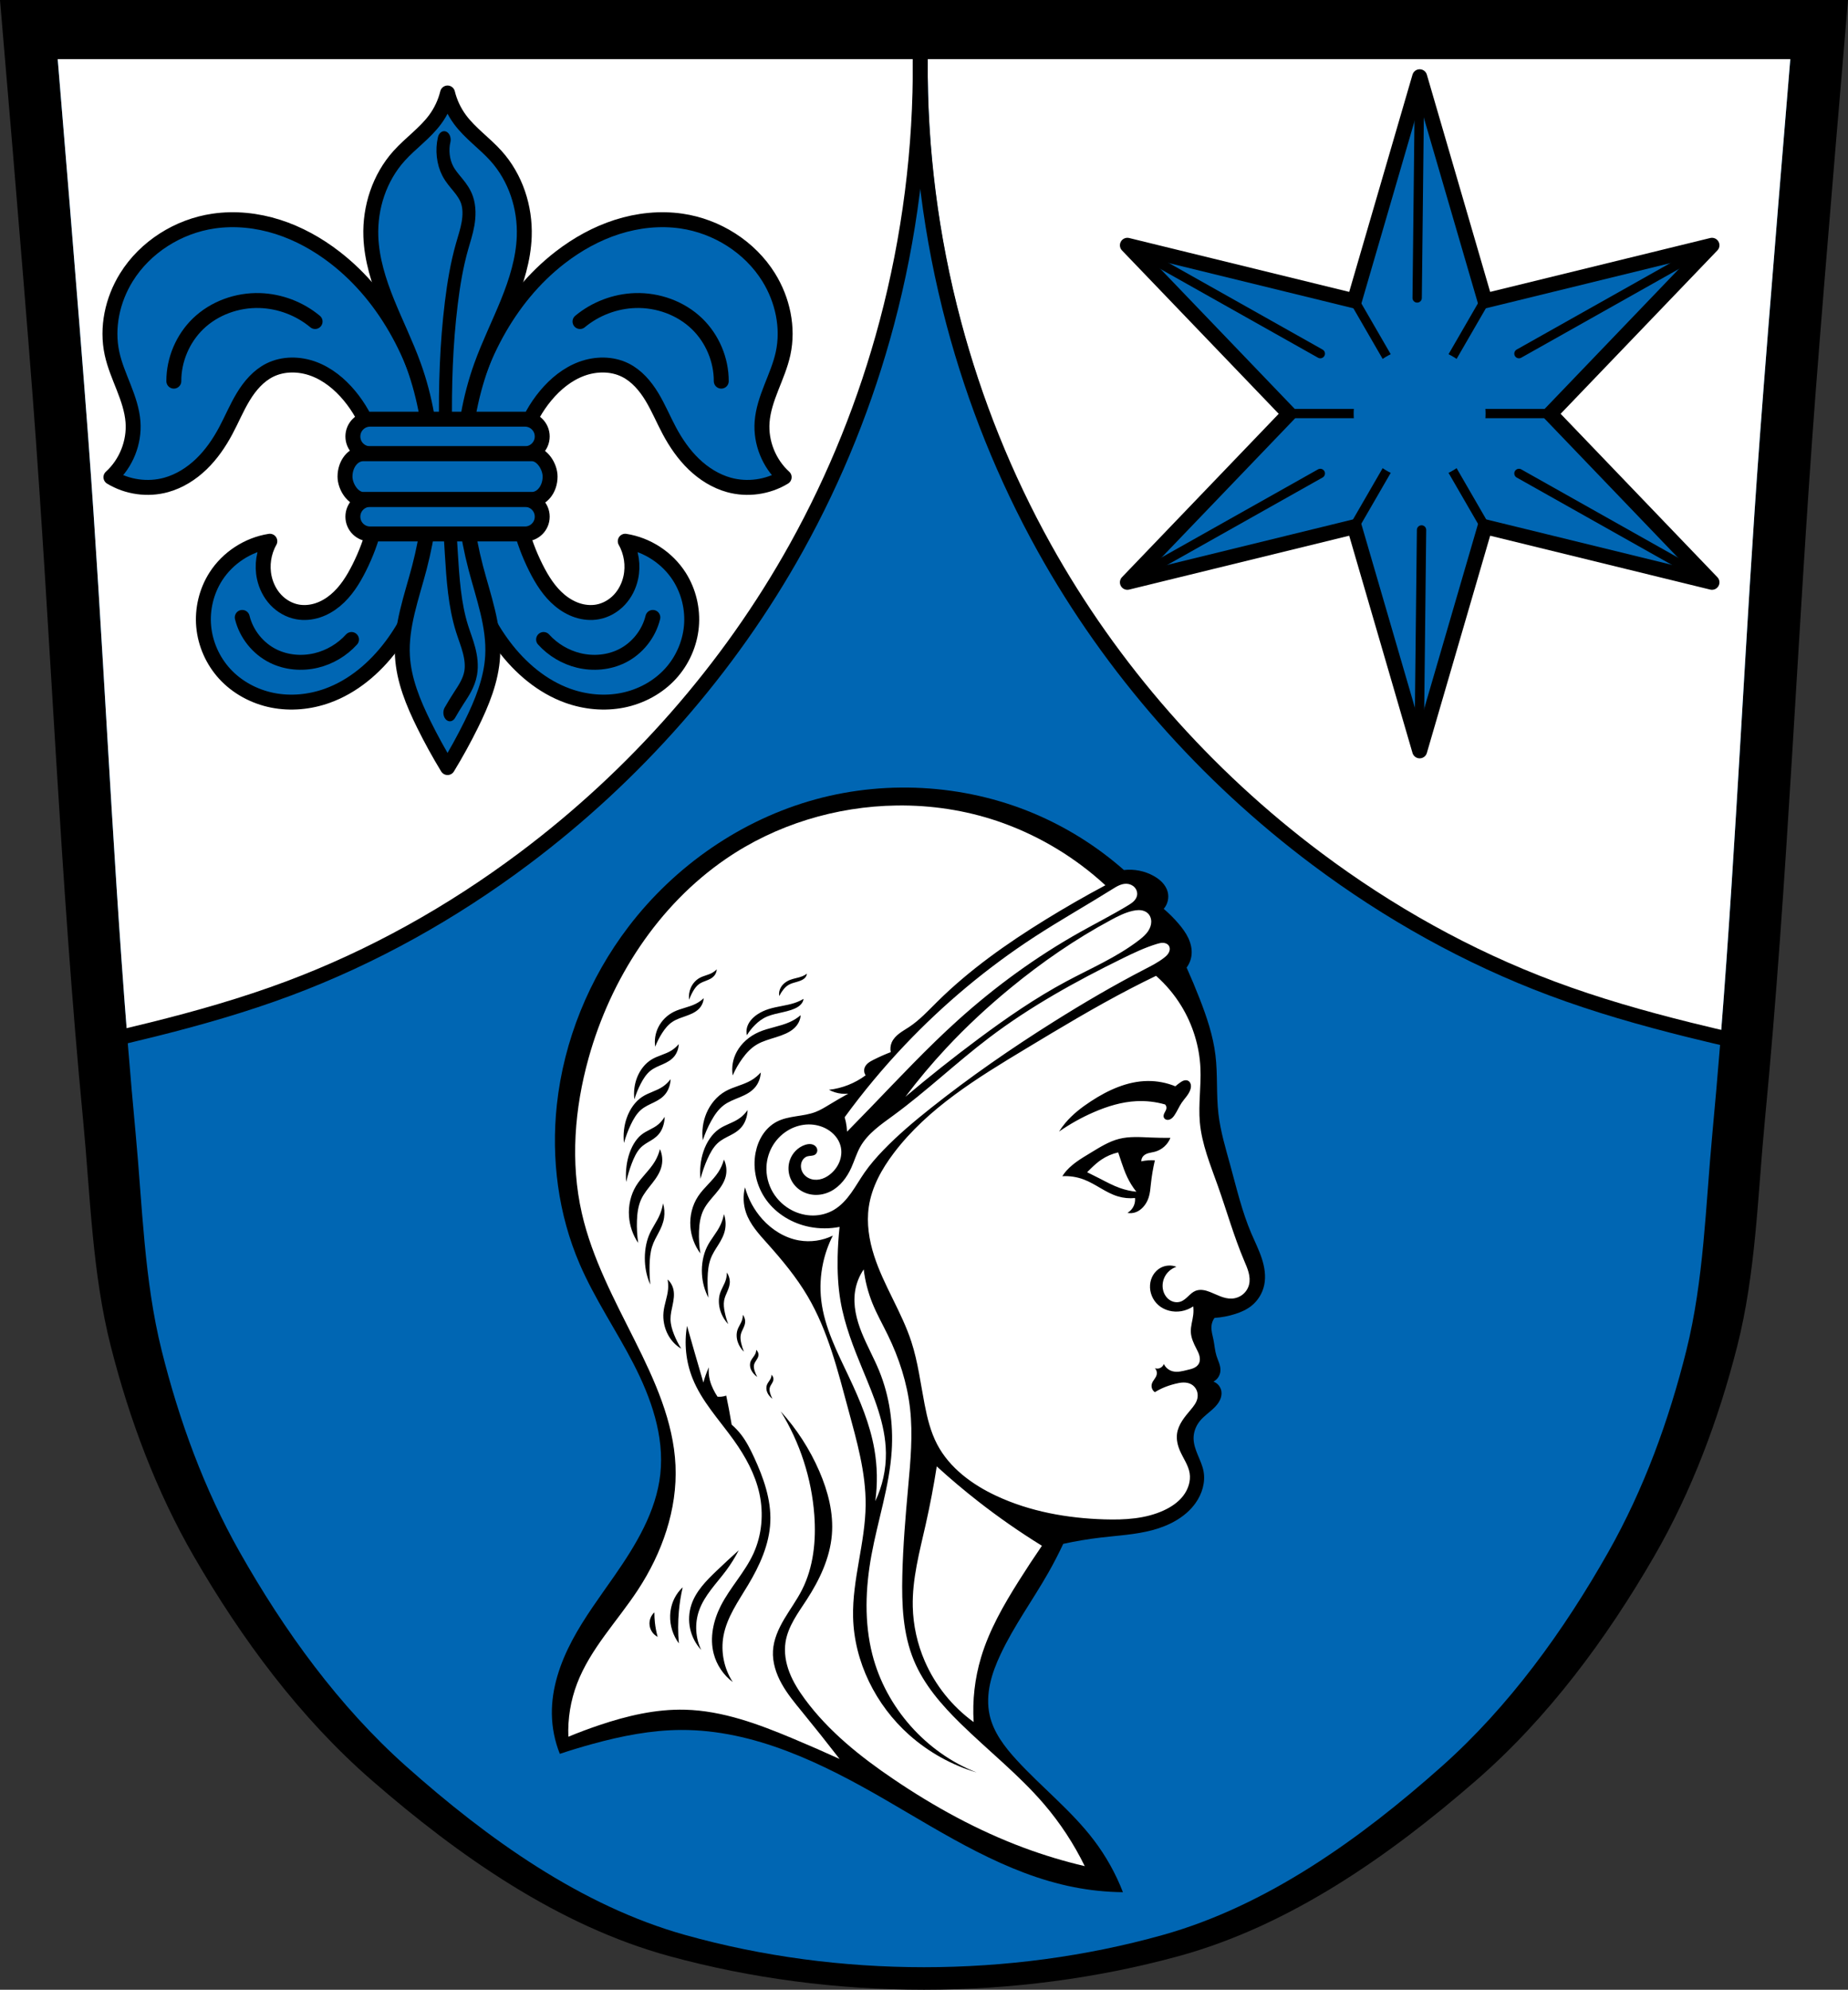 <?xml version="1.0" encoding="UTF-8" standalone="no"?>
<svg
   xmlns:dc="http://purl.org/dc/elements/1.1/"
   xmlns:cc="http://creativecommons.org/ns#"
   xmlns:rdf="http://www.w3.org/1999/02/22-rdf-syntax-ns#"
   xmlns:svg="http://www.w3.org/2000/svg"
   xmlns="http://www.w3.org/2000/svg"
   xmlns:sodipodi="http://sodipodi.sourceforge.net/DTD/sodipodi-0.dtd"
   xmlns:inkscape="http://www.inkscape.org/namespaces/inkscape"
   viewBox="0 0 990.45 1065.979"
   version="1.1"
   id="svg1445"
   sodipodi:docname="DEU_Pettendorf_COA.svg"
   inkscape:version="0.92.5 (2060ec1f9f, 2020-04-08)"
   width="990.45"
   height="1065.979">
  <rect x="0" y="0" width="990.45" height="1065.979" fill="#333333" stroke="none"/>
  <defs
     id="defs1449">
    <inkscape:path-effect
       effect="spiro"
       id="path-effect1398"
       is_visible="true" />
    <inkscape:path-effect
       effect="spiro"
       id="path-effect1393"
       is_visible="true" />
    <inkscape:path-effect
       effect="spiro"
       id="path-effect1388"
       is_visible="true" />
    <inkscape:path-effect
       effect="spiro"
       id="path-effect1383"
       is_visible="true" />
    <inkscape:path-effect
       effect="spiro"
       id="path-effect1379"
       is_visible="true" />
    <inkscape:path-effect
       effect="spiro"
       id="path-effect1315"
       is_visible="true" />
    <inkscape:path-effect
       effect="spiro"
       id="path-effect1258"
       is_visible="true" />
    <inkscape:path-effect
       effect="spiro"
       id="path-effect1253"
       is_visible="true" />
    <inkscape:path-effect
       effect="spiro"
       id="path-effect1248"
       is_visible="true" />
    <inkscape:path-effect
       effect="spiro"
       id="path-effect1237"
       is_visible="true" />
    <inkscape:path-effect
       effect="spiro"
       id="path-effect1193"
       is_visible="true" />
    <inkscape:path-effect
       effect="spiro"
       id="path-effect1188"
       is_visible="true" />
    <inkscape:path-effect
       effect="spiro"
       id="path-effect1184"
       is_visible="true" />
    <inkscape:path-effect
       effect="spiro"
       id="path-effect1155"
       is_visible="true" />
    <inkscape:path-effect
       effect="spiro"
       id="path-effect940"
       is_visible="true" />
    <inkscape:path-effect
       effect="spiro"
       id="path-effect936"
       is_visible="true" />
    <inkscape:path-effect
       effect="spiro"
       id="path-effect932"
       is_visible="true" />
    <inkscape:path-effect
       effect="spiro"
       id="path-effect909"
       is_visible="true" />
    <inkscape:path-effect
       effect="spiro"
       id="path-effect4833"
       is_visible="true" />
    <inkscape:path-effect
       effect="spiro"
       id="path-effect4793"
       is_visible="true" />
    <inkscape:path-effect
       effect="spiro"
       id="path-effect4581"
       is_visible="true" />
    <inkscape:path-effect
       effect="spiro"
       id="path-effect4524"
       is_visible="true" />
    <inkscape:path-effect
       effect="spiro"
       id="path-effect4453"
       is_visible="true" />
    <inkscape:path-effect
       effect="spiro"
       id="path-effect4324"
       is_visible="true" />
    <inkscape:path-effect
       effect="spiro"
       id="path-effect4324-0"
       is_visible="true" />
    <inkscape:path-effect
       effect="spiro"
       id="path-effect4324-0-5"
       is_visible="true" />
    <inkscape:path-effect
       effect="spiro"
       id="path-effect4324-0-8"
       is_visible="true" />
    <inkscape:path-effect
       effect="spiro"
       id="path-effect4324-0-5-5"
       is_visible="true" />
    <inkscape:path-effect
       effect="spiro"
       id="path-effect4453-5"
       is_visible="true" />
    <inkscape:path-effect
       effect="spiro"
       id="path-effect4524-4"
       is_visible="true" />
    <inkscape:path-effect
       effect="spiro"
       id="path-effect4524-4-6"
       is_visible="true" />
    <inkscape:path-effect
       effect="spiro"
       id="path-effect4581-3"
       is_visible="true" />
    <inkscape:path-effect
       effect="spiro"
       id="path-effect4793-7"
       is_visible="true" />
    <inkscape:path-effect
       effect="spiro"
       id="path-effect4793-70"
       is_visible="true" />
    <inkscape:path-effect
       effect="spiro"
       id="path-effect4833-3"
       is_visible="true" />
    <inkscape:path-effect
       effect="spiro"
       id="path-effect909-7"
       is_visible="true" />
    <inkscape:path-effect
       effect="spiro"
       id="path-effect932-7"
       is_visible="true" />
    <inkscape:path-effect
       effect="spiro"
       id="path-effect936-6"
       is_visible="true" />
    <inkscape:path-effect
       effect="spiro"
       id="path-effect940-3"
       is_visible="true" />
    <inkscape:path-effect
       effect="spiro"
       id="path-effect932-9"
       is_visible="true" />
    <inkscape:path-effect
       effect="spiro"
       id="path-effect936-8"
       is_visible="true" />
    <inkscape:path-effect
       effect="spiro"
       id="path-effect940-4"
       is_visible="true" />
    <inkscape:path-effect
       effect="spiro"
       id="path-effect932-7-0"
       is_visible="true" />
    <inkscape:path-effect
       effect="spiro"
       id="path-effect936-6-0"
       is_visible="true" />
    <inkscape:path-effect
       effect="spiro"
       id="path-effect940-3-9"
       is_visible="true" />
    <inkscape:path-effect
       effect="spiro"
       id="path-effect1155-3"
       is_visible="true" />
    <inkscape:path-effect
       effect="spiro"
       id="path-effect4793-5"
       is_visible="true" />
    <inkscape:path-effect
       effect="spiro"
       id="path-effect4793-79"
       is_visible="true" />
    <inkscape:path-effect
       effect="spiro"
       id="path-effect4793-9"
       is_visible="true" />
    <inkscape:path-effect
       effect="spiro"
       id="path-effect1315-0"
       is_visible="true" />
    <inkscape:path-effect
       effect="spiro"
       id="path-effect1398-1"
       is_visible="true" />
    <inkscape:path-effect
       effect="spiro"
       id="path-effect1398-9"
       is_visible="true" />
    <inkscape:path-effect
       effect="spiro"
       id="path-effect1398-0"
       is_visible="true" />
    <inkscape:path-effect
       effect="spiro"
       id="path-effect1398-91"
       is_visible="true" />
    <inkscape:path-effect
       effect="spiro"
       id="path-effect1398-2"
       is_visible="true" />
    <inkscape:path-effect
       effect="spiro"
       id="path-effect1398-2-3"
       is_visible="true" />
    <inkscape:path-effect
       effect="spiro"
       id="path-effect1398-2-2"
       is_visible="true" />
    <inkscape:path-effect
       effect="spiro"
       id="path-effect1398-2-1"
       is_visible="true" />
    <inkscape:path-effect
       effect="spiro"
       id="path-effect1398-2-4"
       is_visible="true" />
    <inkscape:path-effect
       effect="spiro"
       id="path-effect1398-2-43"
       is_visible="true" />
    <inkscape:path-effect
       effect="spiro"
       id="path-effect1398-2-9"
       is_visible="true" />
    <inkscape:path-effect
       effect="spiro"
       id="path-effect1398-2-7"
       is_visible="true" />
    <inkscape:path-effect
       effect="spiro"
       id="path-effect1398-2-25"
       is_visible="true" />
    <inkscape:path-effect
       effect="spiro"
       id="path-effect1398-2-76"
       is_visible="true" />
    <inkscape:path-effect
       effect="spiro"
       id="path-effect1398-2-5"
       is_visible="true" />
    <inkscape:path-effect
       effect="spiro"
       id="path-effect1398-2-5-4"
       is_visible="true" />
    <inkscape:path-effect
       effect="spiro"
       id="path-effect1398-2-5-4-5"
       is_visible="true" />
    <inkscape:path-effect
       effect="spiro"
       id="path-effect1398-2-5-4-5-4"
       is_visible="true" />
    <inkscape:path-effect
       effect="spiro"
       id="path-effect4793-796"
       is_visible="true" />
  </defs>
  <sodipodi:namedview
     pagecolor="#ffffff"
     bordercolor="#666666"
     borderopacity="1"
     objecttolerance="10"
     gridtolerance="10"
     guidetolerance="10"
     inkscape:pageopacity="0"
     inkscape:pageshadow="2"
     inkscape:window-width="1920"
     inkscape:window-height="1046"
     id="namedview1447"
     showgrid="false"
     inkscape:zoom="0.74391723"
     inkscape:cx="495.22481"
     inkscape:cy="532.98936"
     inkscape:window-x="-11"
     inkscape:window-y="-11"
     inkscape:window-maximized="1"
     inkscape:current-layer="svg1445"
     inkscape:snap-global="false"
     inkscape:snap-midpoints="true"
     inkscape:snap-smooth-nodes="true"
     fit-margin-top="0"
     fit-margin-left="0"
     fit-margin-right="0"
     fit-margin-bottom="0"
     inkscape:object-paths="false" />
  <path
     style="fill:#000000;stroke:none;stroke-width:1;stroke-linecap:butt;stroke-linejoin:miter;stroke-miterlimit:4;stroke-dasharray:none;stroke-opacity:1"
     d="m 0,0 c 0,0 12.096,141.226 17.473,211.891 9.845,129.382 14.659,259.155 27.077,388.32 3.895,40.513 4.809,81.738 14.868,121.199 9.954,39.05 24.314,77.545 44.536,112.498 25.526,44.12 56.706,86.311 95.298,119.879 46.521,40.465 99.992,77.942 159.582,94.221 87.712,23.961 185.066,23.961 272.778,0 59.59,-16.279 113.061,-53.756 159.582,-94.221 38.593,-33.568 69.772,-75.759 95.298,-119.879 20.222,-34.953 34.582,-73.448 44.536,-112.498 10.059,-39.461 10.974,-80.686 14.868,-121.199 C 958.317,471.046 963.132,341.272 972.977,211.891 978.354,141.226 990.45,0 990.45,0 H 495.225 Z"
     id="path1009-1-7-5-7"
     inkscape:connector-curvature="0"
     sodipodi:nodetypes="cssscsaascsssccc" />
  <path
     style="fill:#0066b3;fill-opacity:1;stroke:none;stroke-width:1;stroke-linecap:butt;stroke-linejoin:miter;stroke-miterlimit:4;stroke-dasharray:none;stroke-opacity:1"
     d="m 30.925,31.689 c 0,0 11.341,135.428 16.382,203.192 9.23,124.07 13.744,248.516 25.386,372.379 3.652,38.85 4.509,78.383 13.94,116.224 9.333,37.447 22.795,74.362 41.755,107.88 23.932,42.309 53.165,82.767 89.347,114.958 43.616,38.804 93.748,74.742 149.617,90.353 82.235,22.978 173.509,22.978 255.744,0 55.869,-15.611 106.001,-51.549 149.617,-90.353 36.183,-32.19 65.415,-72.649 89.347,-114.958 18.96,-33.518 32.423,-70.433 41.755,-107.88 9.431,-37.841 10.288,-77.374 13.94,-116.224 11.642,-123.862 16.156,-248.309 25.386,-372.379 5.041,-67.764 16.382,-203.192 16.382,-203.192 H 495.225 Z"
     id="path1009-1-7-5-2"
     inkscape:connector-curvature="0"
     sodipodi:nodetypes="cssscsaascsssccc" />
  <path
     style="fill:#ffffff;stroke:none;stroke-width:1px;stroke-linecap:butt;stroke-linejoin:miter;stroke-opacity:1"
     d="M 30.926 31.689 C 30.926 31.689 42.265 167.117 47.307 234.881 C 55.226 341.332 59.686 448.058 68.143 554.457 C 108.06 546.576 147.067 534.081 184.111 517.252 C 275.555 475.71 354.641 407.405 409.074 322.996 C 464.635 236.839 494.284 134.203 493.225 31.689 L 30.926 31.689 z M 497.225 31.689 C 496.165 134.203 525.814 236.839 581.375 322.996 C 635.808 407.405 714.896 475.71 806.34 517.252 C 843.384 534.081 882.39 546.576 922.307 554.457 C 930.764 448.058 935.223 341.332 943.143 234.881 C 948.184 167.117 959.525 31.689 959.525 31.689 L 497.225 31.689 z "
     id="path4522" />
  <path
     style="fill:none;stroke:#000000;stroke-width:8;stroke-linecap:round;stroke-linejoin:round;stroke-miterlimit:4;stroke-dasharray:none;stroke-opacity:1"
     d="m 493.225,31.689 c 0.355,47.676 -5.708,95.395 -17.973,141.467 -11.14,41.845 -27.394,82.337 -48.431,120.186 -36.172,65.081 -86.525,122.137 -146.125,166.766 -38.509,28.836 -80.915,52.57 -125.973,69.43 -23.939,8.958 -48.568,15.965 -73.373,22.135 -9.043,2.25 -18.114,4.389 -27.209,6.419"
     id="path4579"
     inkscape:connector-curvature="0"
     inkscape:path-effect="#path-effect4581"
     inkscape:original-d="m 493.22461,31.689453 c -5.93342,46.942563 -5.99565,95.466207 -17.97301,141.467317 -10.88315,41.7986 -25.80714,83.39233 -48.43077,120.1855 -38.71304,62.95963 -88.5393,120.43612 -146.12538,166.766 -37.35722,30.0551 -81.78104,50.8315 -125.97326,69.4304 -23.54591,9.90962 -48.70033,15.50998 -73.372568,22.13498 -8.999955,2.41667 -18.138637,4.27819 -27.209456,6.41879"
     sodipodi:nodetypes="caaaaac" />
  <path
     transform="matrix(-1,0,0,1,986.449,0)"
     style="fill:none;stroke:#000000;stroke-width:8;stroke-linecap:round;stroke-linejoin:round;stroke-miterlimit:4;stroke-dasharray:none;stroke-opacity:1"
     d="m 493.225,31.689 c 0.355,47.676 -5.708,95.395 -17.973,141.467 -11.14,41.845 -27.394,82.337 -48.431,120.186 -36.172,65.081 -86.525,122.137 -146.125,166.766 -38.509,28.836 -80.915,52.57 -125.973,69.43 -23.939,8.958 -48.568,15.965 -73.373,22.135 -9.043,2.25 -18.114,4.389 -27.209,6.419"
     id="path4579-4"
     inkscape:connector-curvature="0"
     inkscape:path-effect="#path-effect4581-3"
     inkscape:original-d="m 493.22461,31.689453 c -5.93342,46.942563 -5.99565,95.466207 -17.97301,141.467317 -10.88315,41.7986 -25.80714,83.39233 -48.43077,120.1855 -38.71304,62.95963 -88.5393,120.43612 -146.12538,166.766 -37.35722,30.0551 -81.78104,50.8315 -125.97326,69.4304 -23.54591,9.90962 -48.70033,15.50998 -73.372568,22.13498 -8.999955,2.41667 -18.138637,4.27819 -27.209456,6.41879"
     sodipodi:nodetypes="caaaaac" />
  <path
     sodipodi:type="star"
     style="opacity:1;fill:#0066b3;fill-opacity:1;fill-rule:evenodd;stroke:#000000;stroke-width:1.135;stroke-linecap:round;stroke-linejoin:round;stroke-miterlimit:4;stroke-dasharray:none;stroke-dashoffset:0;stroke-opacity:1;paint-order:normal"
     id="path4603-5"
     sodipodi:sides="6"
     sodipodi:cx="-473.74371"
     sodipodi:cy="146.57405"
     sodipodi:r1="25.64077"
     sodipodi:r2="9.9229784"
     sodipodi:arg1="0"
     sodipodi:arg2="0.52359878"
     inkscape:flatsided="false"
     inkscape:rounded="0"
     inkscape:randomized="0"
     d="m -448.103,146.574 -17.047,4.961 4.227,17.244 -12.82,-12.283 -12.82,12.283 4.227,-17.244 -17.047,-4.961 17.047,-4.961 -4.227,-17.244 12.82,12.283 12.82,-12.283 -4.227,17.244 z"
     inkscape:transform-center-x="-2.5208373e-05"
     transform="matrix(0,-7.043,-7.055,0,1794.966,-3114.884)"
     inkscape:transform-center-y="-17.243867" />
  <path
     style="fill:none;stroke:#000000;stroke-width:5;stroke-linecap:round;stroke-linejoin:miter;stroke-miterlimit:4;stroke-dasharray:none;stroke-opacity:1"
     d="M 690.85,221.551 H 830.867"
     id="path4620-5"
     inkscape:connector-curvature="0" />
  <path
     style="fill:none;stroke:#000000;stroke-width:5;stroke-linecap:round;stroke-linejoin:miter;stroke-miterlimit:4;stroke-dasharray:none;stroke-opacity:1"
     d="m 795.862,161.029 -70.008,121.044"
     id="path4622-0"
     inkscape:connector-curvature="0" />
  <path
     style="fill:none;stroke:#000000;stroke-width:5;stroke-linecap:round;stroke-linejoin:miter;stroke-miterlimit:4;stroke-dasharray:none;stroke-opacity:1"
     d="m 725.854,161.029 70.008,121.044"
     id="path4624-4"
     inkscape:connector-curvature="0" />
  <circle
     style="opacity:1;fill:#0066b3;fill-opacity:1;fill-rule:evenodd;stroke:none;stroke-width:5;stroke-linecap:round;stroke-linejoin:round;stroke-miterlimit:4;stroke-dasharray:none;stroke-dashoffset:0;stroke-opacity:1;paint-order:normal"
     id="path4690"
     cx="760.858"
     cy="221.551"
     r="35.349" />
  <g
     id="g4739">
    <path
       sodipodi:nodetypes="cc"
       inkscape:connector-curvature="0"
       id="path4614-2-4"
       d="m 604.194,131.261 103.43,58.199"
       style="fill:none;stroke:#000000;stroke-width:5;stroke-linecap:round;stroke-linejoin:miter;stroke-miterlimit:4;stroke-dasharray:none;stroke-opacity:1" />
    <path
       sodipodi:nodetypes="cc"
       inkscape:connector-curvature="0"
       id="path4614-2-4-7"
       d="m 814.093,253.642 103.43,58.199"
       style="fill:none;stroke:#000000;stroke-width:5;stroke-linecap:round;stroke-linejoin:miter;stroke-miterlimit:4;stroke-dasharray:none;stroke-opacity:1" />
  </g>
  <g
     transform="matrix(-0.5,0.866,0.866,0.5,949.28,-547.907)"
     id="g4739-9">
    <path
       sodipodi:nodetypes="cc"
       inkscape:connector-curvature="0"
       id="path4614-2-4-9"
       d="m 604.194,131.261 103.43,58.199"
       style="fill:none;stroke:#000000;stroke-width:5;stroke-linecap:round;stroke-linejoin:miter;stroke-miterlimit:4;stroke-dasharray:none;stroke-opacity:1" />
    <path
       sodipodi:nodetypes="cc"
       inkscape:connector-curvature="0"
       id="path4614-2-4-7-0"
       d="m 814.093,253.642 103.43,58.199"
       style="fill:none;stroke:#000000;stroke-width:5;stroke-linecap:round;stroke-linejoin:miter;stroke-miterlimit:4;stroke-dasharray:none;stroke-opacity:1" />
  </g>
  <g
     transform="matrix(-1,0,0,1,1521.717,4.9202724e-6)"
     id="g4739-6">
    <path
       sodipodi:nodetypes="cc"
       inkscape:connector-curvature="0"
       id="path4614-2-4-6"
       d="m 604.194,131.261 103.43,58.199"
       style="fill:none;stroke:#000000;stroke-width:5;stroke-linecap:round;stroke-linejoin:miter;stroke-miterlimit:4;stroke-dasharray:none;stroke-opacity:1" />
    <path
       sodipodi:nodetypes="cc"
       inkscape:connector-curvature="0"
       id="path4614-2-4-7-4"
       d="m 814.093,253.642 103.43,58.199"
       style="fill:none;stroke:#000000;stroke-width:5;stroke-linecap:round;stroke-linejoin:miter;stroke-miterlimit:4;stroke-dasharray:none;stroke-opacity:1" />
  </g>
  <path
     transform="translate(1025.221,-4.919e-4)"
     style="fill:#000000;stroke:none;stroke-width:1px;stroke-linecap:butt;stroke-linejoin:miter;stroke-opacity:1"
     d="m -423.375,1013.723 c -8.766,-0.091 -17.524,-0.984 -26.128,-2.666 -36.714,-7.176 -68.941,-28.172 -101.311,-46.923 -33.723,-19.535 -70.338,-37.472 -109.31,-37.325 -16.06,0.06 -31.967,3.222 -47.456,7.465 -5.912,1.619 -11.78,3.398 -17.596,5.332 -2.71,-6.769 -4.164,-14.038 -4.266,-21.329 -0.193,-13.804 4.429,-27.309 10.91,-39.499 6.481,-12.19 14.804,-23.282 22.683,-34.619 11.474,-16.508 22.346,-34.403 24.528,-54.388 2.236,-20.481 -4.956,-40.875 -14.397,-59.187 -9.26,-17.963 -20.784,-34.767 -28.794,-53.322 -11.513,-26.671 -15.372,-56.431 -12.264,-85.315 3.714,-34.521 17.332,-67.842 38.392,-95.446 24.959,-32.716 60.555,-57.389 100.245,-68.252 39.629,-10.847 82.997,-7.701 120.507,9.065 16.266,7.27 31.423,17.014 44.79,28.794 5.491,-0.64 11.175,0.496 15.997,3.199 1.694,0.95 3.293,2.095 4.614,3.518 1.322,1.423 2.361,3.134 2.851,5.013 0.815,3.125 -0.01,6.631 -2.133,9.065 2.873,2.448 5.55,5.126 7.998,7.998 1.992,2.337 3.845,4.825 5.156,7.602 1.311,2.777 2.063,5.871 1.776,8.928 -0.235,2.496 -1.168,4.922 -2.666,6.932 2.448,5.451 4.76,10.963 6.932,16.53 3.835,9.829 7.256,19.92 8.531,30.393 1.269,10.428 0.385,21.025 1.6,31.46 1.098,9.432 3.888,18.57 6.399,27.727 3.347,12.21 6.234,24.612 11.198,36.259 1.901,4.46 4.104,8.804 5.616,13.41 1.512,4.607 2.314,9.572 1.316,14.317 -0.922,4.384 -3.41,8.429 -6.932,11.198 -2.513,1.975 -5.488,3.288 -8.531,4.266 -3.627,1.165 -7.397,1.884 -11.198,2.133 -0.889,1.252 -1.446,2.738 -1.6,4.266 -0.252,2.513 0.565,4.99 1.066,7.465 0.575,2.838 0.743,5.765 1.6,8.531 0.411,1.327 0.976,2.602 1.424,3.917 0.449,1.315 0.783,2.694 0.708,4.081 -0.065,1.209 -0.447,2.4 -1.097,3.422 -0.65,1.022 -1.567,1.872 -2.635,2.443 1.119,0.42 2.12,1.146 2.867,2.079 0.746,0.933 1.235,2.07 1.399,3.253 0.221,1.594 -0.148,3.235 -0.855,4.681 -0.707,1.446 -1.74,2.712 -2.877,3.851 -2.581,2.585 -5.744,4.592 -7.998,7.465 -2.016,2.569 -3.216,5.8 -3.199,9.065 0.016,3.081 1.08,6.054 2.259,8.9 1.18,2.846 2.499,5.67 3.073,8.697 1.122,5.919 -0.777,12.151 -4.266,17.063 -5.391,7.591 -14.191,12.149 -23.19,14.536 -9,2.387 -18.374,2.866 -27.621,3.955 -6.752,0.795 -13.465,1.921 -20.106,3.371 -2.46,5.257 -5.129,10.417 -7.998,15.463 -8.351,14.689 -18.405,28.433 -25.594,43.724 -2.387,5.078 -4.458,10.337 -5.635,15.823 -1.177,5.486 -1.44,11.224 -0.231,16.703 2.034,9.217 8.023,17.034 14.397,23.995 13.51,14.753 29.518,27.24 41.591,43.191 6.408,8.465 11.629,17.827 15.463,27.727 z"
     id="path4791-3"
     inkscape:connector-curvature="0"
     inkscape:path-effect="#path-effect4793-7"
     inkscape:original-d="m -423.3752,1013.7234 c 0,0 -17.68509,-0.3503 -26.12769,-2.6661 -35.89103,-9.8449 -66.76885,-33.07051 -101.31145,-46.9232 -35.73568,-14.33116 -70.95148,-33.9985 -109.30971,-37.32527 -15.95344,-1.38363 -31.84719,3.89035 -47.45642,7.46505 -5.97413,1.36815 -17.5962,5.33218 -17.5962,5.33218 0,0 -5.09102,-14.12547 -4.26574,-21.32872 3.08753,-26.94862 22.41831,-49.40107 33.59274,-74.11733 8.193,-18.12175 22.69045,-34.58557 24.52804,-54.38825 1.87608,-20.21748 -7.11379,-40.23404 -14.39689,-59.18721 -7.24561,-18.85561 -22.45968,-34.14077 -28.79378,-53.32181 -9.00912,-27.28158 -15.69857,-56.7903 -12.26402,-85.3149 4.09945,-34.04674 16.88919,-68.73224 38.39171,-95.44605 25.34748,-31.49062 61.19296,-57.80721 100.245,-68.25192 38.91478,-10.408 82.3105,-3.72947 120.5073,9.06471 16.83001,5.63728 44.79033,28.79378 44.79033,28.79378 0,0 11.29023,0.47532 15.99654,3.1993 3.27048,1.89294 6.55263,4.86451 7.46506,8.53149 0.74951,3.01224 -2.13288,9.06471 -2.13288,9.06471 0,0 5.89667,4.86788 7.99827,7.99828 3.33029,4.96058 6.8425,10.55563 6.93184,16.52976 0.037,2.47534 -2.66609,6.93183 -2.66609,6.93183 0,0 4.96543,10.88784 6.93184,16.52977 3.46321,9.93648 6.83185,20.00889 8.53149,30.39343 1.696,10.3623 0.14689,21.06068 1.59965,31.45987 1.31236,9.39413 3.93112,18.56855 6.39862,27.72734 3.29062,12.214 7.79607,24.07526 11.19758,36.25884 2.56182,9.17599 8.39943,18.31416 6.93183,27.72734 -0.67625,4.33744 -3.69027,8.23734 -6.93183,11.19758 -2.34781,2.14406 -5.51939,3.24768 -8.53149,4.26574 -3.59959,1.21662 -11.19758,2.13288 -11.19758,2.13288 0,0 -1.43531,2.75605 -1.59966,4.26574 -0.27204,2.49885 0.65699,4.98502 1.06644,7.46506 0.47131,2.85474 0.95983,5.70973 1.59965,8.53149 0.61016,2.69095 2.55357,5.27127 2.13288,7.99827 -0.35333,2.29034 -3.73253,5.8654 -3.73253,5.8654 0,0 3.96804,3.07556 4.26574,5.33218 0.40598,3.07742 -1.93871,5.9982 -3.73252,8.53149 -2.1075,2.9763 -6.00096,4.41371 -7.99827,7.46505 -1.75488,2.68097 -3.12713,5.86128 -3.19931,9.06471 -0.13806,6.12723 5.18126,11.46927 5.33218,17.5962 0.14437,5.86093 -0.34134,12.70748 -4.26575,17.06298 -12.06488,13.39018 -33.38224,13.89976 -50.81152,18.4909 -6.57154,1.73104 -20.10649,3.37104 -20.10649,3.37104 0,0 -5.19846,10.38028 -7.99827,15.46333 -8.1479,14.79249 -19.74018,27.88301 -25.59447,43.72389 -3.81906,10.33385 -7.84865,21.68931 -5.8654,32.5263 1.67912,9.17513 8.72623,16.58901 14.39689,23.99482 12.15097,15.86902 29.693,27.13112 41.59101,43.19067 6.29975,8.5032 15.46333,27.72736 15.46333,27.72736 z"
     sodipodi:nodetypes="caaaacaaaaaaaaacaacaacaaaaaaaacaaaacaaaaaaacaaaaac" />
  <path
     style="fill:#ffffff;stroke:none;stroke-width:1px;stroke-linecap:butt;stroke-linejoin:miter;stroke-opacity:1"
     d="M 484.262 431.527 C 483.044 431.517 481.827 431.521 480.609 431.537 C 448.139 431.974 415.729 441.806 388.938 460.213 C 352.648 485.145 327.322 524.371 315.48 566.777 C 307.929 593.82 305.602 622.691 311.859 650.062 C 317.37 674.164 329.244 696.239 340.311 718.348 C 350.862 739.428 360.967 761.529 362.037 785.078 C 363.109 808.678 354.837 832.067 341.863 851.811 C 330.877 868.529 316.399 883.298 309.271 901.99 C 305.824 911.031 304.231 920.773 304.617 930.441 C 310.063 928.186 315.584 926.116 321.17 924.234 C 336.024 919.231 351.542 915.543 367.211 915.957 C 387.317 916.488 406.597 923.705 425.148 931.477 C 433.482 934.967 441.759 938.589 449.979 942.34 C 443.367 933.801 436.642 925.351 429.805 916.992 C 425.9 912.219 421.935 907.44 418.938 902.051 C 415.94 896.662 413.935 890.557 414.285 884.4 C 414.631 878.331 417.223 872.61 420.316 867.377 C 423.41 862.144 427.048 857.228 429.805 851.811 C 436.046 839.547 437.45 825.308 436.43 811.586 C 434.974 792.011 428.742 772.808 418.424 756.109 C 427.013 765.573 434.034 776.457 439.115 788.184 C 443.775 798.936 446.827 810.647 445.84 822.324 C 444.785 834.8 439.201 846.479 432.391 856.984 C 430.064 860.573 427.582 864.068 425.484 867.795 C 423.387 871.522 421.668 875.52 421.01 879.746 C 420.161 885.197 421.122 890.827 423.111 895.973 C 425.101 901.118 428.086 905.822 431.355 910.266 C 444.081 927.56 461.165 941.169 478.947 953.203 C 500.782 967.98 524.069 980.748 548.783 989.932 C 559.426 993.887 570.318 997.171 581.373 999.76 C 575.566 987.866 568.247 976.713 559.646 966.652 C 546.088 950.792 529.533 937.816 514.643 923.199 C 504.631 913.371 495.196 902.528 489.811 889.574 C 483.887 875.326 483.244 859.477 483.604 844.051 C 483.97 828.326 485.291 812.641 486.707 796.977 C 487.983 782.864 489.337 768.639 487.742 754.559 C 486.194 740.887 481.872 727.61 475.844 715.242 C 473.072 709.556 469.934 704.038 467.566 698.172 C 465.227 692.376 463.659 686.271 462.912 680.066 C 460.49 683.614 458.884 687.716 458.256 691.965 C 457.158 699.387 459.031 706.956 461.828 713.918 C 464.625 720.88 468.343 727.44 471.188 734.383 C 476.727 747.903 478.849 762.737 477.914 777.318 C 476.699 796.271 470.473 814.507 467.051 833.188 C 463.825 850.796 463.126 869.129 467.566 886.471 C 474.804 914.735 496.258 938.97 523.436 949.582 C 510.083 945.617 497.623 938.674 487.225 929.406 C 469.338 913.466 457.773 890.247 457.221 866.295 C 456.756 846.143 463.763 826.445 463.945 806.289 C 464.102 788.88 459.177 771.883 454.635 755.076 C 449.024 734.315 443.81 713.088 432.908 694.551 C 426.849 684.247 419.156 675.004 411.182 666.1 C 406.681 661.074 401.956 655.937 399.801 649.545 C 398.347 645.235 398.165 640.505 399.283 636.096 C 401.004 642.406 404.22 648.303 408.594 653.166 C 413.752 658.901 420.653 663.224 428.252 664.547 C 434.358 665.61 440.793 664.691 446.357 661.961 C 444.037 666.548 442.296 671.426 441.186 676.445 C 439.725 683.051 439.363 689.9 440.15 696.619 C 441.866 711.263 448.864 724.668 455.152 738.004 C 460.938 750.275 466.255 762.923 468.602 776.285 C 470.219 785.495 470.394 794.955 469.119 804.219 C 472.958 796.183 474.92 787.258 474.809 778.354 C 474.614 762.858 468.317 748.185 462.395 733.865 C 457.466 721.948 452.694 709.845 450.496 697.137 C 449.139 689.292 448.78 681.301 448.943 673.342 C 449.053 667.985 449.399 662.632 449.979 657.305 C 444.7 658.34 439.222 658.34 433.943 657.305 C 424.76 655.503 416.141 650.408 410.664 642.82 C 405.452 635.599 403.262 626.213 404.973 617.473 C 405.638 614.073 406.879 610.767 408.785 607.875 C 410.692 604.983 413.278 602.513 416.354 600.918 C 419.521 599.276 423.089 598.6 426.613 598.043 C 430.137 597.486 433.714 597.02 437.047 595.746 C 439.789 594.698 442.296 593.128 444.807 591.607 C 448.045 589.646 451.321 587.748 454.635 585.916 C 453.432 586.038 452.217 586.038 451.014 585.916 C 448.665 585.678 446.365 584.971 444.289 583.848 C 447.831 583.443 451.319 582.571 454.635 581.262 C 457.947 579.954 461.085 578.209 463.945 576.088 C 463.12 574.901 462.922 573.303 463.43 571.949 C 463.803 570.953 464.522 570.117 465.355 569.455 C 466.189 568.794 467.135 568.292 468.084 567.811 C 471.114 566.273 474.225 564.893 477.396 563.674 C 477.036 561.951 477.22 560.118 477.914 558.5 C 478.746 556.561 480.264 554.987 481.939 553.703 C 483.615 552.42 485.465 551.387 487.225 550.223 C 492.836 546.509 497.448 541.51 502.227 536.773 C 519.485 519.669 539.482 505.556 560.164 492.803 C 570.722 486.292 581.485 480.112 592.432 474.277 C 576.687 459.761 558.041 448.404 537.92 441.072 C 520.741 434.812 502.524 431.678 484.262 431.527 z M 603.891 473.471 C 602.492 473.399 601.1 473.762 599.816 474.32 C 598.532 474.879 597.341 475.629 596.154 476.371 C 582.372 484.99 568.196 492.974 554.57 501.838 C 529.186 518.351 505.781 537.894 484.939 559.863 C 473.379 572.049 462.604 584.979 452.703 598.547 C 452.953 599.397 453.168 600.259 453.348 601.127 C 453.699 602.825 453.915 604.55 453.992 606.283 C 458.094 602.111 462.178 597.92 466.242 593.711 C 481.658 577.748 496.825 561.507 513.307 546.646 C 533.415 528.516 555.446 512.491 579.068 499.26 C 587.547 494.511 596.23 490.119 604.535 485.074 C 605.571 484.445 606.61 483.8 607.492 482.969 C 608.375 482.137 609.101 481.1 609.371 479.918 C 609.55 479.135 609.523 478.307 609.307 477.533 C 609.091 476.759 608.687 476.041 608.152 475.441 C 607.082 474.243 605.495 473.553 603.891 473.471 z M 610.273 487.574 C 609.213 487.578 608.152 487.745 607.115 487.977 C 603.012 488.895 599.214 490.823 595.51 492.812 C 576.391 503.081 558.45 515.47 541.676 529.238 C 529.503 539.23 517.925 549.96 507.182 561.475 C 499.425 569.788 492.106 578.507 485.262 587.586 C 497.942 576.873 510.952 566.553 524.268 556.641 C 539.415 545.365 554.999 534.593 571.654 525.693 C 584.745 518.699 598.567 512.813 610.338 503.771 C 612.276 502.282 614.185 500.678 615.496 498.615 C 616.404 497.187 617.008 495.534 617.02 493.842 C 617.031 492.15 616.41 490.422 615.174 489.266 C 614.139 488.298 612.741 487.779 611.332 487.627 C 610.98 487.589 610.627 487.573 610.273 487.574 z M 623.453 505.119 C 622.284 505.054 621.13 505.367 620.01 505.707 C 613.643 507.638 607.607 510.512 601.635 513.443 C 576.681 525.691 552.216 539.196 530.07 555.996 C 512.539 569.296 496.568 584.578 478.814 597.58 C 472.198 602.426 465.11 607.199 461.084 614.344 C 459.074 617.911 457.938 621.895 456.248 625.625 C 453.909 630.786 450.322 635.599 445.287 638.197 C 442.553 639.608 439.447 640.318 436.377 640.127 C 433.307 639.936 430.284 638.829 427.881 636.908 C 425.643 635.12 423.964 632.637 423.156 629.889 C 422.348 627.14 422.418 624.138 423.367 621.436 C 424.671 617.724 427.695 614.621 431.426 613.375 C 432.494 613.018 433.634 612.808 434.748 612.973 C 435.305 613.055 435.849 613.232 436.336 613.516 C 436.822 613.799 437.249 614.191 437.551 614.666 C 437.937 615.275 438.109 616.022 438 616.734 C 437.891 617.447 437.494 618.116 436.906 618.533 C 436.316 618.952 435.578 619.102 434.859 619.184 C 434.14 619.265 433.409 619.289 432.717 619.5 C 431.919 619.743 431.203 620.23 430.652 620.855 C 430.102 621.481 429.715 622.244 429.492 623.047 C 428.983 624.884 429.362 626.924 430.408 628.518 C 431.454 630.111 433.132 631.254 434.973 631.75 C 436.838 632.253 438.849 632.11 440.682 631.498 C 442.514 630.886 444.175 629.82 445.611 628.527 C 447.647 626.695 449.261 624.375 450.15 621.785 C 451.04 619.195 451.187 616.336 450.445 613.699 C 449.407 610.006 446.67 606.923 443.354 604.994 C 440.347 603.246 436.851 602.374 433.373 602.406 C 429.895 602.439 426.441 603.366 423.367 604.994 C 419.729 606.921 416.62 609.831 414.436 613.32 C 412.251 616.81 410.993 620.868 410.795 624.98 C 410.564 629.788 411.789 634.652 414.242 638.793 C 416.695 642.934 420.362 646.34 424.656 648.514 C 428.106 650.26 431.965 651.216 435.832 651.191 C 439.699 651.167 443.567 650.151 446.9 648.191 C 450.655 645.985 453.638 642.667 456.174 639.127 C 458.71 635.587 460.856 631.782 463.34 628.205 C 466.302 623.94 469.732 620.018 473.334 616.277 C 481.207 608.101 489.914 600.772 498.801 593.711 C 519.887 576.955 542.075 561.614 564.885 547.291 C 580.748 537.33 596.926 527.854 613.562 519.246 C 617.12 517.406 620.722 515.589 623.877 513.121 C 624.881 512.336 625.859 511.458 626.441 510.324 C 626.733 509.757 626.919 509.131 626.938 508.494 C 626.956 507.857 626.801 507.21 626.457 506.674 C 626.141 506.181 625.673 505.794 625.146 505.537 C 624.62 505.281 624.038 505.152 623.453 505.119 z M 384.146 519.293 C 384.087 520.612 383.563 521.905 382.691 522.881 C 381.665 524.03 380.231 524.699 378.811 525.258 C 377.39 525.817 375.919 526.307 374.674 527.201 C 373.325 528.169 372.319 529.558 371.475 531.004 C 370.617 532.473 369.902 534.029 369.342 535.641 C 369.041 533.442 369.364 531.158 370.262 529.137 C 371.251 526.907 372.95 525.001 375.068 523.855 C 377.186 522.71 379.645 522.338 381.748 521.164 C 382.634 520.669 383.446 520.036 384.146 519.293 z M 432.455 521.633 C 432.396 522.602 431.871 523.553 431 524.27 C 429.974 525.114 428.54 525.605 427.119 526.016 C 425.699 526.427 424.228 526.789 422.982 527.445 C 421.634 528.156 420.627 529.176 419.783 530.238 C 418.926 531.318 418.21 532.46 417.65 533.645 C 417.35 532.029 417.673 530.352 418.57 528.867 C 419.56 527.229 421.259 525.826 423.377 524.984 C 425.495 524.143 427.954 523.871 430.057 523.008 C 430.943 522.644 431.754 522.179 432.455 521.633 z M 619.598 522.787 C 615.065 524.97 610.564 527.221 606.098 529.537 C 586.794 539.547 568.153 550.776 549.529 562 C 523.756 577.533 497.342 593.64 479.141 617.604 C 472.635 626.169 467.2 635.889 465.641 646.531 C 464.348 655.354 465.787 664.404 468.533 672.887 C 473.681 688.788 483.29 702.956 488.461 718.85 C 491.987 729.689 493.37 741.084 495.531 752.275 C 496.963 759.689 498.775 767.124 502.281 773.811 C 508.924 786.48 521.132 795.416 534.102 801.451 C 552.116 809.834 572.095 813.39 591.955 813.986 C 602.777 814.311 613.947 813.707 623.775 809.166 C 627.72 807.344 631.44 804.853 634.104 801.42 C 636.767 797.987 638.282 793.529 637.596 789.238 C 636.91 784.956 634.195 781.318 632.453 777.346 C 631.171 774.421 630.406 771.188 630.848 768.025 C 631.195 765.543 632.269 763.209 633.629 761.104 C 634.989 758.998 636.634 757.092 638.24 755.168 C 639.764 753.342 641.307 751.394 641.775 749.062 C 642.058 747.656 641.919 746.163 641.355 744.844 C 640.792 743.525 639.802 742.388 638.561 741.67 C 637.275 740.927 635.761 740.646 634.275 740.664 C 632.79 740.682 631.323 740.985 629.883 741.348 C 627.349 741.985 624.856 742.811 622.49 743.92 C 621.274 744.49 620.093 745.134 618.955 745.848 C 618.255 745.365 617.712 744.658 617.426 743.857 C 617.14 743.056 617.111 742.165 617.348 741.348 C 617.602 740.468 618.141 739.704 618.662 738.951 C 619.184 738.198 619.705 737.418 619.918 736.527 C 620.066 735.908 620.056 735.249 619.889 734.635 C 619.721 734.02 619.397 733.449 618.955 732.99 C 619.777 733.289 620.703 733.289 621.525 732.99 C 622.555 732.616 623.401 731.769 623.775 730.74 C 624.636 732.586 626.32 734.029 628.275 734.598 C 629.581 734.977 630.974 734.978 632.322 734.801 C 633.671 734.623 634.988 734.272 636.311 733.955 C 637.462 733.679 638.628 733.427 639.713 732.953 C 640.797 732.479 641.811 731.756 642.418 730.74 C 642.796 730.107 643.004 729.378 643.064 728.643 C 643.125 727.907 643.041 727.164 642.865 726.447 C 642.515 725.013 641.809 723.697 641.133 722.385 C 639.725 719.653 638.393 716.777 638.24 713.707 C 638.084 710.568 639.172 707.508 639.525 704.385 C 639.694 702.891 639.694 701.378 639.525 699.885 C 637.596 701.182 635.39 702.066 633.098 702.457 C 628.809 703.189 624.167 702.095 620.883 699.242 C 617.797 696.562 616.054 692.388 616.383 688.314 C 616.53 686.495 617.073 684.702 618.006 683.133 C 618.938 681.564 620.264 680.222 621.848 679.314 C 624.45 677.823 627.732 677.58 630.525 678.672 C 628.157 679.446 626.074 681.067 624.74 683.172 C 623.187 685.623 622.681 688.733 623.455 691.529 C 624.002 693.505 625.195 695.328 626.902 696.463 C 627.756 697.03 628.729 697.421 629.742 697.576 C 630.755 697.732 631.807 697.65 632.775 697.314 C 634.346 696.77 635.614 695.608 636.82 694.465 C 638.027 693.321 639.264 692.138 640.811 691.529 C 642.04 691.045 643.402 690.957 644.713 691.121 C 646.024 691.285 647.294 691.693 648.525 692.172 C 650.421 692.909 652.245 693.819 654.148 694.537 C 656.051 695.255 658.063 695.783 660.096 695.707 C 662.219 695.627 664.315 694.87 665.984 693.555 C 667.654 692.24 668.885 690.372 669.416 688.314 C 669.973 686.157 669.765 683.861 669.197 681.707 C 668.63 679.553 667.715 677.51 666.846 675.459 C 661.303 662.384 657.457 648.663 652.703 635.281 C 648.74 624.125 644.097 613.004 643.061 601.211 C 642.216 591.599 643.812 581.925 643.383 572.285 C 642.859 560.514 639.258 548.902 633.098 538.857 C 629.427 532.872 624.86 527.436 619.598 522.787 z M 377.137 534.781 C 377.033 536.878 376.113 538.932 374.584 540.482 C 372.784 542.308 370.269 543.373 367.777 544.262 C 365.286 545.151 362.705 545.931 360.52 547.352 C 358.153 548.89 356.389 551.096 354.908 553.395 C 353.404 555.729 352.148 558.202 351.166 560.764 C 350.639 557.27 351.207 553.641 352.781 550.428 C 354.518 546.884 357.497 543.851 361.213 542.031 C 364.929 540.211 369.241 539.62 372.93 537.754 C 374.484 536.967 375.908 535.962 377.137 534.781 z M 430.641 535.135 C 430.519 536.707 429.446 538.248 427.66 539.41 C 425.557 540.779 422.618 541.576 419.707 542.242 C 416.796 542.909 413.781 543.493 411.229 544.559 C 408.464 545.712 406.402 547.366 404.672 549.09 C 402.915 550.84 401.448 552.693 400.301 554.613 C 399.685 551.994 400.349 549.274 402.188 546.865 C 404.216 544.208 407.698 541.935 412.039 540.57 C 416.38 539.206 421.417 538.763 425.727 537.363 C 427.542 536.774 429.205 536.02 430.641 535.135 z M 429.115 543.889 C 428.97 546.491 427.68 549.04 425.537 550.965 C 423.013 553.231 419.487 554.551 415.994 555.654 C 412.501 556.757 408.884 557.727 405.82 559.49 C 402.503 561.4 400.027 564.137 397.951 566.99 C 395.843 569.888 394.084 572.955 392.707 576.135 C 391.968 571.799 392.762 567.294 394.969 563.307 C 397.403 558.909 401.582 555.146 406.791 552.887 C 412 550.628 418.045 549.895 423.217 547.578 C 425.396 546.602 427.392 545.354 429.115 543.889 z M 363.779 559.371 C 363.684 561.76 362.842 564.101 361.441 565.867 C 359.793 567.947 357.489 569.159 355.207 570.172 C 352.925 571.184 350.562 572.071 348.561 573.689 C 346.393 575.442 344.776 577.956 343.42 580.574 C 342.043 583.234 340.893 586.051 339.994 588.969 C 339.512 584.989 340.031 580.855 341.473 577.195 C 343.063 573.159 345.792 569.704 349.195 567.631 C 352.598 565.557 356.547 564.884 359.926 562.758 C 361.349 561.862 362.654 560.716 363.779 559.371 z M 407.738 574.557 C 407.614 577.49 406.514 580.364 404.686 582.533 C 402.532 585.087 399.524 586.575 396.543 587.818 C 393.562 589.062 390.474 590.153 387.859 592.141 C 385.029 594.292 382.916 597.376 381.145 600.592 C 379.345 603.857 377.845 607.315 376.67 610.898 C 376.039 606.012 376.718 600.937 378.602 596.443 C 380.679 591.487 384.243 587.245 388.688 584.699 C 393.133 582.153 398.292 581.327 402.705 578.717 C 404.565 577.617 406.268 576.208 407.738 574.557 z M 359.412 578.156 C 359.312 580.914 358.429 583.615 356.957 585.654 C 355.224 588.056 352.803 589.456 350.404 590.625 C 348.006 591.794 345.521 592.821 343.418 594.689 C 341.14 596.713 339.441 599.613 338.016 602.637 C 336.568 605.708 335.359 608.959 334.414 612.328 C 333.907 607.733 334.452 602.96 335.967 598.734 C 337.638 594.073 340.507 590.085 344.084 587.691 C 347.661 585.297 351.812 584.521 355.363 582.066 C 356.86 581.032 358.229 579.709 359.412 578.156 z M 635.559 578.727 C 635.942 578.727 636.322 578.797 636.67 578.957 C 637.053 579.133 637.385 579.412 637.641 579.748 C 637.896 580.084 638.074 580.476 638.18 580.885 C 638.39 581.702 638.308 582.571 638.086 583.385 C 637.696 584.816 636.897 586.103 636.01 587.291 C 635.122 588.48 634.136 589.594 633.305 590.822 C 631.851 592.97 630.894 595.427 629.408 597.553 C 629.067 598.041 628.697 598.512 628.258 598.914 C 627.819 599.316 627.306 599.65 626.738 599.828 C 626.17 600.007 625.544 600.023 624.984 599.818 C 624.425 599.614 623.944 599.175 623.742 598.615 C 623.593 598.201 623.597 597.742 623.695 597.312 C 623.793 596.883 623.979 596.48 624.184 596.09 C 624.388 595.7 624.614 595.32 624.799 594.92 C 624.983 594.52 625.127 594.096 625.158 593.656 C 625.208 592.946 624.943 592.221 624.449 591.709 C 619.457 590.279 614.229 589.677 609.043 589.938 C 601.207 590.33 593.575 592.668 586.373 595.781 C 579.788 598.627 573.49 602.134 567.602 606.23 C 568.618 604.622 569.743 603.084 570.967 601.627 C 574.861 596.992 579.71 593.246 584.779 589.938 C 593.878 583.999 604.2 579.257 615.064 579.135 C 620.146 579.078 625.235 580.048 629.939 581.969 C 630.732 581.278 631.561 580.627 632.42 580.02 C 633.046 579.577 633.696 579.153 634.424 578.914 C 634.788 578.795 635.175 578.726 635.559 578.727 z M 400.682 594.717 C 400.581 597.689 399.687 600.599 398.201 602.797 C 396.452 605.385 394.008 606.893 391.586 608.152 C 389.164 609.412 386.655 610.518 384.531 612.531 C 382.231 614.712 380.515 617.838 379.076 621.096 C 377.614 624.405 376.394 627.908 375.439 631.539 C 374.927 626.587 375.48 621.444 377.01 616.891 C 378.697 611.868 381.594 607.572 385.205 604.992 C 388.817 602.412 393.006 601.575 396.592 598.93 C 398.103 597.815 399.487 596.39 400.682 594.717 z M 356.246 598.318 C 356.164 601.135 355.433 603.894 354.219 605.977 C 352.789 608.429 350.79 609.859 348.811 611.053 C 346.831 612.247 344.781 613.293 343.045 615.201 C 341.165 617.267 339.764 620.231 338.588 623.318 C 337.393 626.454 336.395 629.774 335.615 633.215 C 335.197 628.522 335.648 623.649 336.898 619.334 C 338.278 614.574 340.644 610.501 343.596 608.057 C 346.547 605.612 349.972 604.819 352.902 602.312 C 354.137 601.256 355.27 599.904 356.246 598.318 z M 608.271 609.164 C 611.12 609.131 613.99 609.301 616.834 609.418 C 620.315 609.561 623.8 609.62 627.283 609.596 C 625.882 613.194 622.692 616.044 618.959 617.033 C 617.876 617.32 616.758 617.459 615.676 617.752 C 614.594 618.044 613.522 618.513 612.762 619.336 C 612.06 620.096 611.67 621.136 611.699 622.17 C 612.924 621.903 614.168 621.725 615.418 621.639 C 616.597 621.557 617.78 621.557 618.959 621.639 C 617.995 625.781 617.285 629.983 616.834 634.213 C 616.567 636.718 616.387 639.259 615.596 641.65 C 614.967 643.549 613.952 645.326 612.584 646.785 C 611.499 647.942 610.179 648.901 608.688 649.441 C 607.279 649.951 605.732 650.076 604.26 649.797 C 605.727 648.941 606.92 647.623 607.625 646.078 C 608.228 644.756 608.476 643.272 608.334 641.826 C 605.246 642.14 602.097 641.838 599.125 640.941 C 592.617 638.978 587.243 634.315 580.885 631.91 C 577.227 630.527 573.278 629.919 569.373 630.139 C 569.598 629.778 569.833 629.423 570.08 629.076 C 573.686 624.003 579.279 620.788 584.604 617.564 C 589.456 614.627 594.333 611.511 599.834 610.127 C 602.595 609.433 605.422 609.197 608.271 609.164 z M 353.705 615.635 C 354.951 618.395 355.274 621.632 354.602 624.617 C 353.81 628.132 351.739 631.133 349.58 633.895 C 347.421 636.656 345.093 639.335 343.615 642.58 C 342.015 646.094 341.508 650.075 341.373 653.99 C 341.236 657.966 341.461 661.956 342.045 665.885 C 339.2 661.741 337.469 656.712 337.113 651.562 C 336.721 645.883 338.025 640.052 340.924 635.299 C 343.823 630.546 348.174 626.985 351.014 622.189 C 352.21 620.169 353.122 617.95 353.705 615.635 z M 599.303 617.389 C 596.084 618.107 593.001 619.435 590.27 621.283 C 588.22 622.67 586.377 624.34 584.604 626.066 C 583.945 626.707 583.295 627.356 582.654 628.014 C 584.912 629.106 587.156 630.228 589.385 631.379 C 592.978 633.235 596.55 635.172 600.365 636.514 C 603.168 637.499 606.087 638.156 609.043 638.463 C 607.089 636.01 605.421 633.329 604.084 630.492 C 602.896 627.972 601.97 625.339 601.072 622.701 C 600.471 620.934 599.882 619.163 599.303 617.389 z M 387.988 621.248 C 389.338 624.009 389.687 627.243 388.959 630.229 C 388.101 633.744 385.859 636.746 383.521 639.508 C 381.184 642.269 378.664 644.948 377.064 648.193 C 375.332 651.707 374.782 655.689 374.637 659.604 C 374.489 663.58 374.733 667.57 375.365 671.498 C 372.285 667.354 370.409 662.325 370.023 657.176 C 369.599 651.496 371.012 645.663 374.15 640.91 C 377.289 636.157 382.002 632.596 385.076 627.801 C 386.372 625.78 387.357 623.563 387.988 621.248 z M 355.373 644.664 C 356.104 647.054 356.293 649.857 355.898 652.441 C 355.434 655.485 354.22 658.082 352.953 660.473 C 351.686 662.863 350.32 665.184 349.453 667.994 C 348.515 671.037 348.218 674.483 348.139 677.873 C 348.058 681.316 348.191 684.771 348.533 688.172 C 346.864 684.584 345.847 680.23 345.639 675.771 C 345.408 670.854 346.175 665.805 347.875 661.689 C 349.575 657.574 352.129 654.49 353.795 650.338 C 354.497 648.589 355.031 646.669 355.373 644.664 z M 388.008 650.508 C 388.894 652.964 389.124 655.844 388.646 658.5 C 388.084 661.628 386.611 664.299 385.076 666.756 C 383.542 669.213 381.888 671.597 380.838 674.484 C 379.701 677.611 379.34 681.151 379.244 684.635 C 379.147 688.173 379.308 691.723 379.723 695.219 C 377.701 691.531 376.47 687.058 376.217 682.477 C 375.938 677.423 376.866 672.233 378.926 668.004 C 380.986 663.775 384.078 660.606 386.096 656.34 C 386.946 654.542 387.593 652.568 388.008 650.508 z M 389.553 681.73 C 390.516 683.107 391.089 684.805 391.143 686.445 C 391.206 688.376 390.58 690.13 389.879 691.762 C 389.178 693.394 388.384 694.995 388.078 696.834 C 387.747 698.825 388.009 700.983 388.445 703.078 C 388.888 705.206 389.51 707.315 390.299 709.363 C 388.378 707.369 386.887 704.821 386.053 702.105 C 385.133 699.11 385.023 695.906 385.83 693.158 C 386.637 690.41 388.305 688.188 389.078 685.422 C 389.404 684.256 389.564 683.007 389.553 681.73 z M 357.818 685.484 C 359.382 686.843 360.515 688.845 360.961 691.039 C 361.486 693.622 361.075 696.327 360.541 698.908 C 360.007 701.489 359.344 704.076 359.369 706.729 C 359.396 709.601 360.232 712.387 361.277 714.996 C 362.339 717.646 363.629 720.175 365.121 722.535 C 362.174 720.845 359.657 718.178 357.953 714.938 C 356.074 711.363 355.198 707.08 355.613 702.932 C 356.029 698.783 357.684 694.893 358.051 690.738 C 358.205 688.987 358.126 687.208 357.818 685.484 z M 398.135 704.391 C 398.884 705.376 399.331 706.592 399.373 707.766 C 399.423 709.148 398.934 710.402 398.389 711.57 C 397.843 712.738 397.225 713.885 396.986 715.201 C 396.728 716.626 396.932 718.169 397.271 719.668 C 397.616 721.191 398.101 722.7 398.715 724.166 C 397.219 722.739 396.059 720.916 395.41 718.973 C 394.694 716.829 394.608 714.535 395.236 712.568 C 395.865 710.602 397.164 709.013 397.766 707.033 C 398.019 706.199 398.144 705.304 398.135 704.391 z M 368.221 710.344 C 369.571 715.112 370.934 719.877 372.307 724.639 C 373.849 729.991 375.405 735.339 376.975 740.684 C 377.316 739.405 377.704 738.142 378.141 736.893 C 378.659 735.409 379.243 733.947 379.891 732.516 C 379.686 734.86 379.884 737.239 380.475 739.518 C 380.892 741.129 381.503 742.686 382.225 744.186 C 382.905 745.6 383.686 746.965 384.559 748.27 C 385.237 748.334 385.923 748.334 386.602 748.27 C 387.496 748.185 388.38 747.988 389.227 747.686 C 389.739 750.111 390.225 752.544 390.686 754.98 C 391.205 757.728 391.691 760.481 392.145 763.24 C 394.024 764.86 395.737 766.672 397.25 768.639 C 400.068 772.301 402.164 776.459 404.105 780.652 C 409.169 791.588 413.37 803.329 412.857 815.369 C 412.343 827.45 407.118 838.842 400.896 849.211 C 395.695 857.879 389.606 866.404 387.768 876.344 C 386.197 884.836 388.012 893.908 392.729 901.143 C 387.751 897.426 384.087 891.982 382.518 885.971 C 380.283 877.413 382.302 868.184 386.309 860.299 C 391.302 850.472 399.227 842.314 403.814 832.291 C 408.367 822.345 409.354 810.887 407.023 800.199 C 404.756 789.8 399.5 780.268 393.311 771.609 C 385.537 760.735 376.077 750.771 371.139 738.35 C 367.627 729.517 366.605 719.711 368.221 710.344 z M 405.297 723.139 C 406.046 723.864 406.491 724.759 406.533 725.623 C 406.583 726.64 406.095 727.564 405.549 728.424 C 405.003 729.284 404.387 730.125 404.148 731.094 C 403.891 732.143 404.094 733.279 404.434 734.383 C 404.778 735.504 405.261 736.614 405.875 737.693 C 404.379 736.643 403.219 735.301 402.57 733.871 C 401.854 732.293 401.77 730.606 402.398 729.158 C 403.027 727.711 404.326 726.539 404.928 725.082 C 405.181 724.468 405.306 723.811 405.297 723.139 z M 413.498 736.49 C 414.123 737.132 414.496 737.923 414.531 738.688 C 414.573 739.588 414.164 740.405 413.709 741.166 C 413.254 741.927 412.74 742.674 412.541 743.531 C 412.326 744.459 412.496 745.465 412.779 746.441 C 413.067 747.433 413.471 748.416 413.982 749.371 C 412.735 748.442 411.768 747.254 411.227 745.988 C 410.63 744.592 410.558 743.097 411.082 741.816 C 411.606 740.535 412.69 739.5 413.191 738.211 C 413.403 737.668 413.506 737.085 413.498 736.49 z M 502.059 785.604 C 500.429 796.05 498.45 806.442 496.125 816.756 C 492.85 831.283 488.865 845.878 489.203 860.766 C 489.431 870.783 491.647 880.745 495.631 889.939 C 501.245 902.895 510.4 914.295 521.838 922.574 C 521.1 910.924 522.447 899.145 525.795 887.961 C 530.184 873.296 537.905 859.869 546.068 846.92 C 550.067 840.577 554.188 834.312 558.43 828.129 C 546.633 820.85 535.237 812.923 524.311 804.395 C 516.656 798.42 509.231 792.149 502.059 785.604 z M 395.938 830.541 C 394.003 834.316 391.755 837.929 389.227 841.334 C 384.023 848.342 377.509 854.68 374.641 862.924 C 372.276 869.718 372.704 877.439 375.807 883.93 C 372.864 880.75 370.793 876.773 369.875 872.539 C 368.957 868.306 369.194 863.827 370.555 859.715 C 372.938 852.512 378.492 846.869 383.977 841.627 C 387.906 837.871 391.894 834.175 395.938 830.541 z M 365.889 850.379 C 364.919 854.605 364.235 858.896 363.846 863.215 C 363.33 868.937 363.33 874.706 363.846 880.428 C 360.686 876.177 359.013 870.843 359.178 865.549 C 359.279 862.317 360.053 859.099 361.512 856.213 C 362.614 854.032 364.104 852.048 365.889 850.379 z M 350.717 863.799 C 350.708 865.65 350.807 867.502 351.01 869.342 C 351.293 871.904 351.779 874.444 352.467 876.928 C 351.182 876.267 350.082 875.254 349.316 874.029 C 348.551 872.804 348.122 871.37 348.092 869.926 C 348.043 867.636 349.025 865.343 350.717 863.799 z "
     id="path4831-6" />
  <path
     style="fill:#0066b3;fill-opacity:1;stroke:#000000;stroke-width:8;stroke-linecap:round;stroke-linejoin:round;stroke-miterlimit:4;stroke-dasharray:none;stroke-opacity:1"
     d="m -950.502,255.657 c 8.739,5.331 19.707,6.867 29.574,4.14 7.124,-1.969 13.57,-6.037 18.891,-11.167 5.321,-5.13 9.56,-11.299 13.049,-17.815 3.225,-6.023 5.839,-12.373 9.379,-18.216 3.54,-5.843 8.163,-11.274 14.28,-14.315 7.202,-3.581 15.914,-3.451 23.454,-0.65 7.54,2.802 13.976,8.08 19.133,14.254 10.454,12.516 15.92,28.832 16.418,45.133 0.498,16.301 -3.791,32.556 -11.095,47.138 -3.267,6.521 -7.232,12.86 -12.845,17.517 -2.807,2.329 -6.009,4.209 -9.478,5.331 -3.47,1.122 -7.212,1.472 -10.799,0.81 -4.432,-0.817 -8.533,-3.179 -11.618,-6.465 -3.084,-3.286 -5.163,-7.468 -6.127,-11.871 -1.438,-6.574 -0.364,-13.666 2.957,-19.519 -11.75,1.829 -22.583,8.904 -28.982,18.927 -5.039,7.893 -7.332,17.492 -6.464,26.817 0.868,9.324 4.881,18.318 11.195,25.233 6.703,7.341 15.899,12.272 25.646,14.22 9.748,1.948 20.004,0.964 29.361,-2.39 13.818,-4.954 25.47,-14.894 34.306,-26.616 8.267,-10.968 14.273,-23.551 18.336,-36.672 7.959,-25.701 8.474,-53.398 3.549,-79.849 -6.578,-35.328 -23.614,-69.708 -52.05,-91.679 -9.205,-7.112 -19.522,-12.862 -30.605,-16.392 -11.084,-3.53 -22.946,-4.803 -34.457,-3.127 -18.939,2.758 -36.639,13.901 -46.727,30.165 -7.48,12.06 -10.705,26.945 -7.689,40.812 1.363,6.266 3.927,12.194 6.27,18.163 2.342,5.97 4.495,12.113 4.968,18.508 0.81,10.962 -3.683,22.195 -11.83,29.574 z"
     id="path930-5"
     inkscape:connector-curvature="0"
     inkscape:path-effect="#path-effect932-9"
     inkscape:original-d="m -950.50189,255.65667 c 0,0 20.06107,7.07148 29.57379,4.14033 13.73894,-4.23337 22.33809,-18.28237 31.93971,-28.98232 8.95503,-9.9794 10.91637,-28.35924 23.65904,-32.53118 14.1624,-4.63676 33.45409,1.82786 42.58627,13.60395 18.87941,24.34531 18.62534,64.4821 5.32328,92.27025 -5.8584,12.23825 -19.61033,24.88894 -33.12265,23.65904 -8.47027,-0.77097 -15.1552,-10.23411 -17.74428,-18.33575 -2.00316,-6.26819 2.95738,-19.51871 2.95738,-19.51871 0,0 -23.95514,8.54155 -28.98233,18.92723 -7.5904,15.68103 -6.81859,39.00776 4.73181,52.04989 12.43447,14.04039 36.72091,15.99577 55.00727,11.82951 14.11175,-3.21514 25.12295,-15.42902 34.3056,-26.61641 8.67083,-10.56383 14.90122,-23.44345 18.33576,-36.67151 6.69552,-25.78766 9.77764,-53.94491 3.54885,-79.84926 -8.21567,-34.16742 -24.56977,-69.7755 -52.04988,-91.67878 -17.70609,-14.1128 -42.64438,-22.69845 -65.06236,-19.51871 -18.35549,2.60352 -36.38313,14.77974 -46.7266,30.16528 -7.72351,11.48843 -8.45808,26.98992 -7.68919,40.81184 0.71011,12.76521 11.76936,23.89761 11.23804,36.67151 -0.44124,10.60815 -11.82951,29.5738 -11.82951,29.5738 z"
     sodipodi:nodetypes="caaaaaaacaaaaaaaaaaac"
     transform="translate(1009.953,-4.919e-4)" />
  <path
     style="fill:none;stroke:#000000;stroke-width:8;stroke-linecap:round;stroke-linejoin:round;stroke-miterlimit:4;stroke-dasharray:none;stroke-opacity:1"
     d="m -916.788,204.198 c -0.03,-11.439 4.782,-22.813 13.012,-30.757 8.715,-8.411 21.017,-12.81 33.123,-12.421 10.735,0.345 21.318,4.367 29.574,11.238"
     id="path934-6"
     inkscape:connector-curvature="0"
     inkscape:path-effect="#path-effect936-8"
     inkscape:original-d="m -916.78776,204.19826 c 4.33849,-10.25325 4.97941,-23.0501 13.01247,-30.75675 8.50905,-8.1633 21.33101,-12.44679 33.12265,-12.42099 10.54566,0.0231 19.71687,7.49102 29.5738,11.23804"
     sodipodi:nodetypes="caac"
     transform="translate(1009.953,-4.919e-4)" />
  <path
     style="fill:none;stroke:#000000;stroke-width:8;stroke-linecap:round;stroke-linejoin:round;stroke-miterlimit:4;stroke-dasharray:none;stroke-opacity:1"
     d="m -880.116,330.774 c 2.155,8.866 8.385,16.653 16.561,20.702 7.068,3.5 15.398,4.206 23.068,2.366 7.243,-1.738 13.934,-5.71 18.927,-11.238"
     id="path938-4"
     inkscape:connector-curvature="0"
     inkscape:path-effect="#path-effect940-4"
     inkscape:original-d="m -880.11625,330.77412 c 5.52144,6.89955 8.80243,16.47171 16.56132,20.70166 6.78652,3.69984 15.51899,4.02858 23.06757,2.3659 7.16561,-1.57833 12.61915,-7.49303 18.92723,-11.23804"
     sodipodi:nodetypes="caac"
     transform="translate(1009.953,-4.919e-4)" />
  <path
     style="fill:#0066b3;fill-opacity:1;stroke:#000000;stroke-width:8;stroke-linecap:round;stroke-linejoin:round;stroke-miterlimit:4;stroke-dasharray:none;stroke-opacity:1"
     d="m -950.502,255.657 c 8.739,5.331 19.707,6.867 29.574,4.14 7.124,-1.969 13.57,-6.037 18.891,-11.167 5.321,-5.13 9.56,-11.299 13.049,-17.815 3.225,-6.023 5.839,-12.373 9.379,-18.216 3.54,-5.843 8.163,-11.274 14.28,-14.315 7.202,-3.581 15.914,-3.451 23.454,-0.65 7.54,2.802 13.976,8.08 19.133,14.254 10.454,12.516 15.92,28.832 16.418,45.133 0.498,16.301 -3.791,32.556 -11.095,47.138 -3.267,6.521 -7.232,12.86 -12.845,17.517 -2.807,2.329 -6.009,4.209 -9.478,5.331 -3.47,1.122 -7.212,1.472 -10.799,0.81 -4.432,-0.817 -8.533,-3.179 -11.618,-6.465 -3.084,-3.286 -5.163,-7.468 -6.127,-11.871 -1.438,-6.574 -0.364,-13.666 2.957,-19.519 -11.75,1.829 -22.583,8.904 -28.982,18.927 -5.039,7.893 -7.332,17.492 -6.464,26.817 0.868,9.324 4.881,18.318 11.195,25.233 6.703,7.341 15.899,12.272 25.646,14.22 9.748,1.948 20.004,0.964 29.361,-2.39 13.818,-4.954 25.47,-14.894 34.306,-26.616 8.267,-10.968 14.273,-23.551 18.336,-36.672 7.959,-25.701 8.474,-53.398 3.549,-79.849 -6.578,-35.328 -23.614,-69.708 -52.05,-91.679 -9.205,-7.112 -19.522,-12.862 -30.605,-16.392 -11.084,-3.53 -22.946,-4.803 -34.457,-3.127 -18.939,2.758 -36.639,13.901 -46.727,30.165 -7.48,12.06 -10.705,26.945 -7.689,40.812 1.363,6.266 3.927,12.194 6.27,18.163 2.342,5.97 4.495,12.113 4.968,18.508 0.81,10.962 -3.683,22.195 -11.83,29.574 z"
     id="path930-4-0"
     inkscape:connector-curvature="0"
     inkscape:path-effect="#path-effect932-7-0"
     inkscape:original-d="m -950.50189,255.65667 c 0,0 20.06107,7.07148 29.57379,4.14033 13.73894,-4.23337 22.33809,-18.28237 31.93971,-28.98232 8.95503,-9.9794 10.91637,-28.35924 23.65904,-32.53118 14.1624,-4.63676 33.45409,1.82786 42.58627,13.60395 18.87941,24.34531 18.62534,64.4821 5.32328,92.27025 -5.8584,12.23825 -19.61033,24.88894 -33.12265,23.65904 -8.47027,-0.77097 -15.1552,-10.23411 -17.74428,-18.33575 -2.00316,-6.26819 2.95738,-19.51871 2.95738,-19.51871 0,0 -23.95514,8.54155 -28.98233,18.92723 -7.5904,15.68103 -6.81859,39.00776 4.73181,52.04989 12.43447,14.04039 36.72091,15.99577 55.00727,11.82951 14.11175,-3.21514 25.12295,-15.42902 34.3056,-26.61641 8.67083,-10.56383 14.90122,-23.44345 18.33576,-36.67151 6.69552,-25.78766 9.77764,-53.94491 3.54885,-79.84926 -8.21567,-34.16742 -24.56977,-69.7755 -52.04988,-91.67878 -17.70609,-14.1128 -42.64438,-22.69845 -65.06236,-19.51871 -18.35549,2.60352 -36.38313,14.77974 -46.7266,30.16528 -7.72351,11.48843 -8.45808,26.98992 -7.68919,40.81184 0.71011,12.76521 11.76936,23.89761 11.23804,36.67151 -0.44124,10.60815 -11.82951,29.5738 -11.82951,29.5738 z"
     sodipodi:nodetypes="caaaaaaacaaaaaaaaaaac"
     transform="matrix(-1,0,0,1,-530.221,-4.919e-4)" />
  <path
     style="fill:none;stroke:#000000;stroke-width:8;stroke-linecap:round;stroke-linejoin:round;stroke-miterlimit:4;stroke-dasharray:none;stroke-opacity:1"
     d="m -916.788,204.198 c -0.03,-11.439 4.782,-22.813 13.012,-30.757 8.715,-8.411 21.017,-12.81 33.123,-12.421 10.735,0.345 21.318,4.367 29.574,11.238"
     id="path934-8-2"
     inkscape:connector-curvature="0"
     inkscape:path-effect="#path-effect936-6-0"
     inkscape:original-d="m -916.78776,204.19826 c 4.33849,-10.25325 4.97941,-23.0501 13.01247,-30.75675 8.50905,-8.1633 21.33101,-12.44679 33.12265,-12.42099 10.54566,0.0231 19.71687,7.49102 29.5738,11.23804"
     sodipodi:nodetypes="caac"
     transform="matrix(-1,0,0,1,-530.221,-4.919e-4)" />
  <path
     style="fill:none;stroke:#000000;stroke-width:8;stroke-linecap:round;stroke-linejoin:round;stroke-miterlimit:4;stroke-dasharray:none;stroke-opacity:1"
     d="m -880.116,330.774 c 2.155,8.866 8.385,16.653 16.561,20.702 7.068,3.5 15.398,4.206 23.068,2.366 7.243,-1.738 13.934,-5.71 18.927,-11.238"
     id="path938-0-9"
     inkscape:connector-curvature="0"
     inkscape:path-effect="#path-effect940-3-9"
     inkscape:original-d="m -880.11625,330.77412 c 5.52144,6.89955 8.80243,16.47171 16.56132,20.70166 6.78652,3.69984 15.51899,4.02858 23.06757,2.3659 7.16561,-1.57833 12.61915,-7.49303 18.92723,-11.23804"
     sodipodi:nodetypes="caac"
     transform="matrix(-1,0,0,1,-530.221,-4.919e-4)" />
  <path
     style="fill:#0066b3;fill-opacity:1;stroke:#000000;stroke-width:8;stroke-linecap:butt;stroke-linejoin:round;stroke-miterlimit:4;stroke-dasharray:none;stroke-opacity:1"
     d="m 239.866,49.822 c -1.243,5.095 -3.516,9.948 -6.649,14.195 -5.428,7.358 -13.221,12.704 -19.345,19.52 -10.514,11.704 -15.677,27.605 -15.113,43.178 0.441,12.185 4.183,24.035 8.773,35.371 4.59,11.336 10.06,22.331 14.199,33.832 12.433,34.544 12.327,72.767 3.022,108.24 -4.096,15.617 -9.975,31.22 -9.067,47.318 0.725,12.852 5.76,25.082 11.486,36.67 3.887,7.865 8.122,15.564 12.694,23.068 4.571,-7.504 8.809,-15.204 12.696,-23.068 5.726,-11.588 10.759,-23.818 11.484,-36.67 0.908,-16.098 -4.97,-31.702 -9.067,-47.318 -9.304,-35.473 -9.41,-73.697 3.022,-108.24 4.139,-11.501 9.608,-22.496 14.199,-33.832 4.59,-11.336 8.332,-23.186 8.773,-35.371 0.564,-15.573 -4.599,-31.474 -15.113,-43.178 -6.123,-6.816 -13.917,-12.161 -19.345,-19.52 -3.133,-4.248 -5.406,-9.1 -6.649,-14.195 z"
     id="path907-8"
     inkscape:connector-curvature="0" />
  <path
     transform="matrix(0.74,0,0,0.974,809.752,1.493)"
     style="fill:none;stroke:#000000;stroke-width:9.423;stroke-linecap:round;stroke-linejoin:round;stroke-miterlimit:4;stroke-dasharray:none;stroke-opacity:1"
     d="m -772.578,75.334 c -1.756,5.711 -0.773,12.199 2.596,17.134 2.017,2.955 4.78,5.305 7.399,7.743 2.619,2.438 5.181,5.076 6.62,8.353 1.77,4.032 1.661,8.675 0.683,12.968 -0.978,4.294 -2.772,8.349 -4.317,12.473 -3.763,10.04 -6.077,20.568 -7.788,31.152 -7.34,45.392 -3.737,91.759 0,137.589 1.15,14.101 2.373,28.466 7.788,41.536 1.637,3.951 3.647,7.752 5.04,11.796 1.393,4.044 2.153,8.439 1.191,12.607 -0.628,2.718 -1.963,5.23 -3.56,7.518 -1.597,2.287 -3.46,4.374 -5.266,6.501 -2.153,2.534 -4.231,5.132 -6.23,7.788"
     id="path1153"
     inkscape:connector-curvature="0"
     inkscape:path-effect="#path-effect1155-3"
     inkscape:original-d="m -772.57793,75.334479 c 0.86634,5.883331 0.16986,11.891548 2.59603,17.133785 2.98828,6.456801 12.00233,9.272256 14.01855,16.095376 2.42761,8.21528 -1.98768,17.03439 -3.63444,25.44107 -2.05761,10.50407 -6.48027,20.52884 -7.78808,31.15234 -5.60371,45.51953 -4.24424,91.92313 0,137.58948 1.30361,14.02631 4.74606,27.78207 7.78808,41.53645 1.81292,8.19707 7.53457,16.10941 6.23047,24.40266 -0.85778,5.45491 -5.62556,9.51901 -8.8265,14.01855 -1.92715,2.70899 -4.15264,5.19106 -6.23046,7.78809"
     sodipodi:nodetypes="caaaaaaaac" />
  <g
     id="g1180">
    <path
       inkscape:connector-curvature="0"
       id="rect990-9"
       d="m 198.382,224.572 c -5.129,0 -9.258,4.129 -9.258,9.258 0,5.129 4.129,9.258 9.258,9.258 h 82.969 c 5.129,0 9.258,-4.129 9.258,-9.258 0,-5.129 -4.129,-9.258 -9.258,-9.258 z m 0,42.977 c -5.129,0 -9.258,4.129 -9.258,9.258 0,5.129 4.129,9.258 9.258,9.258 h 82.969 c 5.129,0 9.258,-4.129 9.258,-9.258 0,-5.129 -4.129,-9.258 -9.258,-9.258 z"
       style="opacity:1;fill:#0066b3;fill-opacity:1;fill-rule:evenodd;stroke:#000000;stroke-width:8;stroke-linecap:round;stroke-linejoin:round;stroke-miterlimit:4;stroke-dasharray:none;stroke-dashoffset:0;stroke-opacity:1;paint-order:normal" />
    <rect
       rx="9.727"
       ry="12.23"
       y="243.087"
       x="184.905"
       height="24.461"
       width="109.922"
       id="rect1008-9"
       style="opacity:1;fill:#0066b3;fill-opacity:1;fill-rule:evenodd;stroke:#000000;stroke-width:8;stroke-linecap:round;stroke-linejoin:round;stroke-miterlimit:4;stroke-dasharray:none;stroke-dashoffset:0;stroke-opacity:1;paint-order:normal" />
  </g>
</svg>
